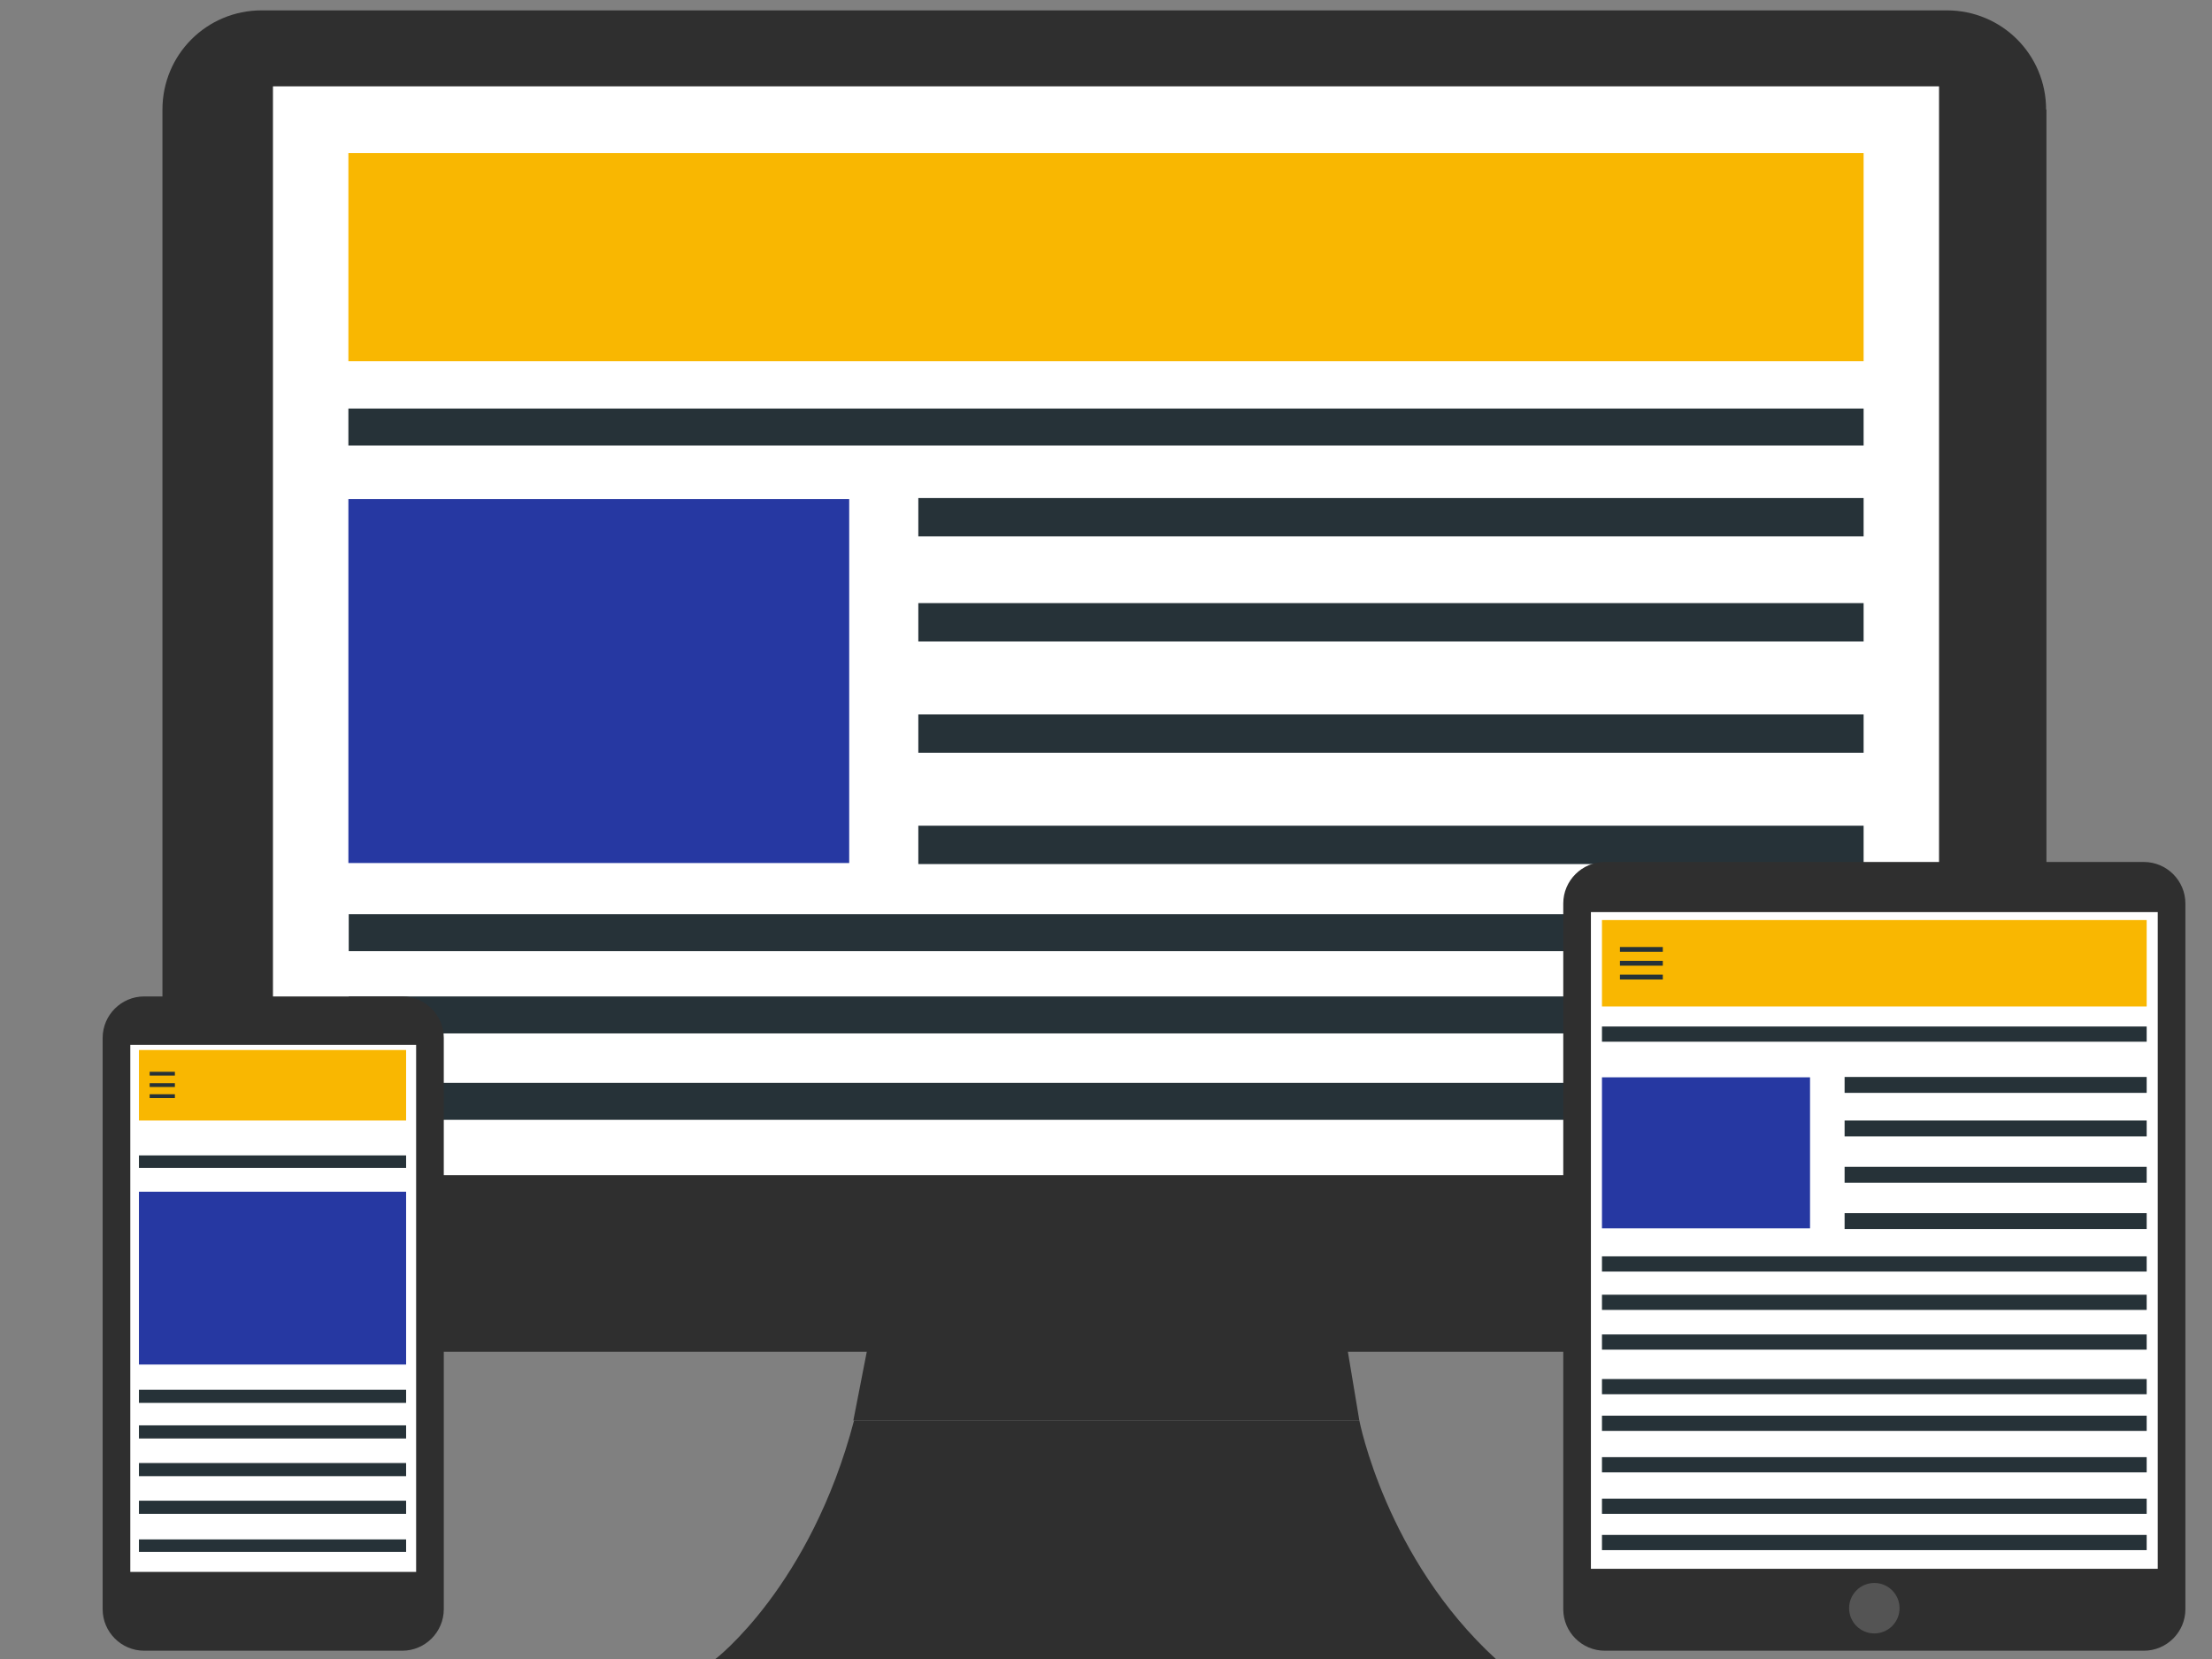 <?xml version="1.0" encoding="utf-8"?>
<!-- Generator: Adobe Illustrator 20.1.0, SVG Export Plug-In . SVG Version: 6.00 Build 0)  -->
<svg version="1.1" id="Layer_1" xmlns="http://www.w3.org/2000/svg" xmlns:xlink="http://www.w3.org/1999/xlink" x="0px" y="0px"
	 viewBox="0 0 640 480" style="enable-background:new 0 0 640 480;" xml:space="preserve">
<rect x="0" y="0" width="640" height="480" fill="#808080" stroke="none"/>
<style type="text/css">
	.st0{fill:none;}
	.st1{fill:#2F2F2F;}
	.st2{fill:#B7B7B7;}
	.st3{fill:#FFFFFF;}
	.st4{fill:#F9B701;}
	.st5{fill:#2638A2;}
	.st6{fill:#263238;}
	.st7{fill:#545454;}
</style>
<g id="Computer">
	<g>
		<g>
			<g>
				<g>
					<rect x="79" y="25" class="st0" width="482" height="315"/>
					<path class="st1" d="M592,31.7C592,15.8,579.2,3,563.3,3H75.7C59.8,3,47,15.8,47,31.7v330.7c0,15.8,12.8,28.7,28.7,28.7h487.7
						c15.8,0,28.7-12.8,28.7-28.7V31.7H592z M561,340H79V25h482V340z"/>
				</g>
				<polygon class="st1" points="251,390 246.9,411 393.3,411 389.8,390 				"/>
			</g>
			<path class="st1" d="M247.1,411h146.2c0,0,7.7,39.9,39.5,69H207C207,480,234.5,459,247.1,411z"/>
		</g>
		<circle class="st2" cx="526.8" cy="365.1" r="8.6"/>
		<rect x="79" y="25" class="st3" width="482" height="315"/>
		<rect x="100.8" y="44.3" class="st4" width="438.4" height="60.2"/>
		<rect x="100.8" y="144.4" class="st5" width="144.9" height="105.3"/>
		<rect x="100.8" y="118.2" class="st6" width="438.4" height="10.7"/>
		<rect x="100.9" y="264.5" class="st6" width="438.4" height="10.7"/>
		<rect x="100.9" y="288.3" class="st6" width="438.4" height="10.7"/>
		<rect x="100.9" y="313.3" class="st6" width="438.4" height="10.7"/>
		<g>
			<rect x="265.7" y="144.1" class="st6" width="273.5" height="11.1"/>
			<rect x="265.7" y="174.5" class="st6" width="273.5" height="11.1"/>
			<rect x="265.7" y="206.7" class="st6" width="273.5" height="11.1"/>
			<rect x="265.7" y="238.9" class="st6" width="273.5" height="11.1"/>
		</g>
	</g>
</g>
<g id="Isolation_Mode">
	<g>
		<g id="Layer_2">
			<g>
				<g>
					<path class="st1" d="M41.7,477.6h74.7c6.6,0,12-5.4,12-12V300.3c0-6.6-5.4-12-12-12H41.7c-6.6,0-12,5.4-12,12v165.3
						C29.7,472.2,35.1,477.6,41.7,477.6z"/>
					<rect x="37.7" y="302.3" class="st3" width="82.7" height="152.5"/>
				</g>
			</g>
		</g>
		<g>
			<rect x="40.2" y="303.8" class="st4" width="77.3" height="20.4"/>
			<rect x="40.2" y="344.8" class="st5" width="77.3" height="50"/>
			<rect x="40.2" y="334.3" class="st6" width="77.3" height="3.6"/>
			<rect x="40.2" y="445.4" class="st6" width="77.3" height="3.6"/>
			<g>
				<rect x="40.2" y="402.1" class="st6" width="77.3" height="3.8"/>
				<rect x="40.2" y="412.4" class="st6" width="77.3" height="3.8"/>
				<rect x="40.2" y="423.3" class="st6" width="77.3" height="3.8"/>
				<rect x="40.2" y="434.2" class="st6" width="77.3" height="3.8"/>
			</g>
			<g>
				<rect x="43.3" y="310.1" class="st6" width="7.3" height="1.1"/>
				<rect x="43.3" y="313.4" class="st6" width="7.3" height="1.1"/>
				<rect x="43.3" y="316.6" class="st6" width="7.3" height="1.1"/>
			</g>
		</g>
	</g>
</g>
<g>
	<g id="Layer_3">
		<g>
			<g>
				<g>
					<path class="st1" d="M464.3,477.6h156c6.6,0,12-5.4,12-12V261.4c0-6.6-5.4-12-12-12h-156c-6.6,0-12,5.4-12,12v204.2
						C452.3,472.2,457.7,477.6,464.3,477.6z"/>
				</g>
				<rect x="460.3" y="263.9" class="st3" width="164" height="190"/>
			</g>
			<circle class="st7" cx="542.3" cy="465.3" r="7.3"/>
		</g>
	</g>
	<g>
		<rect x="463.5" y="266.2" class="st4" width="157.6" height="25"/>
		<rect x="463.5" y="311.7" class="st5" width="60.2" height="43.7"/>
		<rect x="463.5" y="297" class="st6" width="157.6" height="4.4"/>
		<rect x="463.5" y="363.5" class="st6" width="157.6" height="4.4"/>
		<rect x="463.5" y="374.6" class="st6" width="157.6" height="4.4"/>
		<rect x="463.5" y="386.1" class="st6" width="157.6" height="4.4"/>
		<rect x="463.5" y="399" class="st6" width="157.6" height="4.4"/>
		<rect x="463.5" y="409.6" class="st6" width="157.6" height="4.4"/>
		<rect x="463.5" y="421.6" class="st6" width="157.6" height="4.4"/>
		<rect x="463.5" y="433.6" class="st6" width="157.6" height="4.4"/>
		<rect x="463.5" y="444.1" class="st6" width="157.6" height="4.4"/>
		<g>
			<rect x="533.7" y="311.6" class="st6" width="87.4" height="4.6"/>
			<rect x="533.7" y="324.2" class="st6" width="87.4" height="4.6"/>
			<rect x="533.7" y="337.6" class="st6" width="87.4" height="4.6"/>
			<rect x="533.7" y="351" class="st6" width="87.4" height="4.6"/>
		</g>
		<g>
			<rect x="468.7" y="274" class="st6" width="12.4" height="1.4"/>
			<rect x="468.7" y="278" class="st6" width="12.4" height="1.4"/>
			<rect x="468.7" y="282" class="st6" width="12.4" height="1.4"/>
		</g>
	</g>
</g>
</svg>
